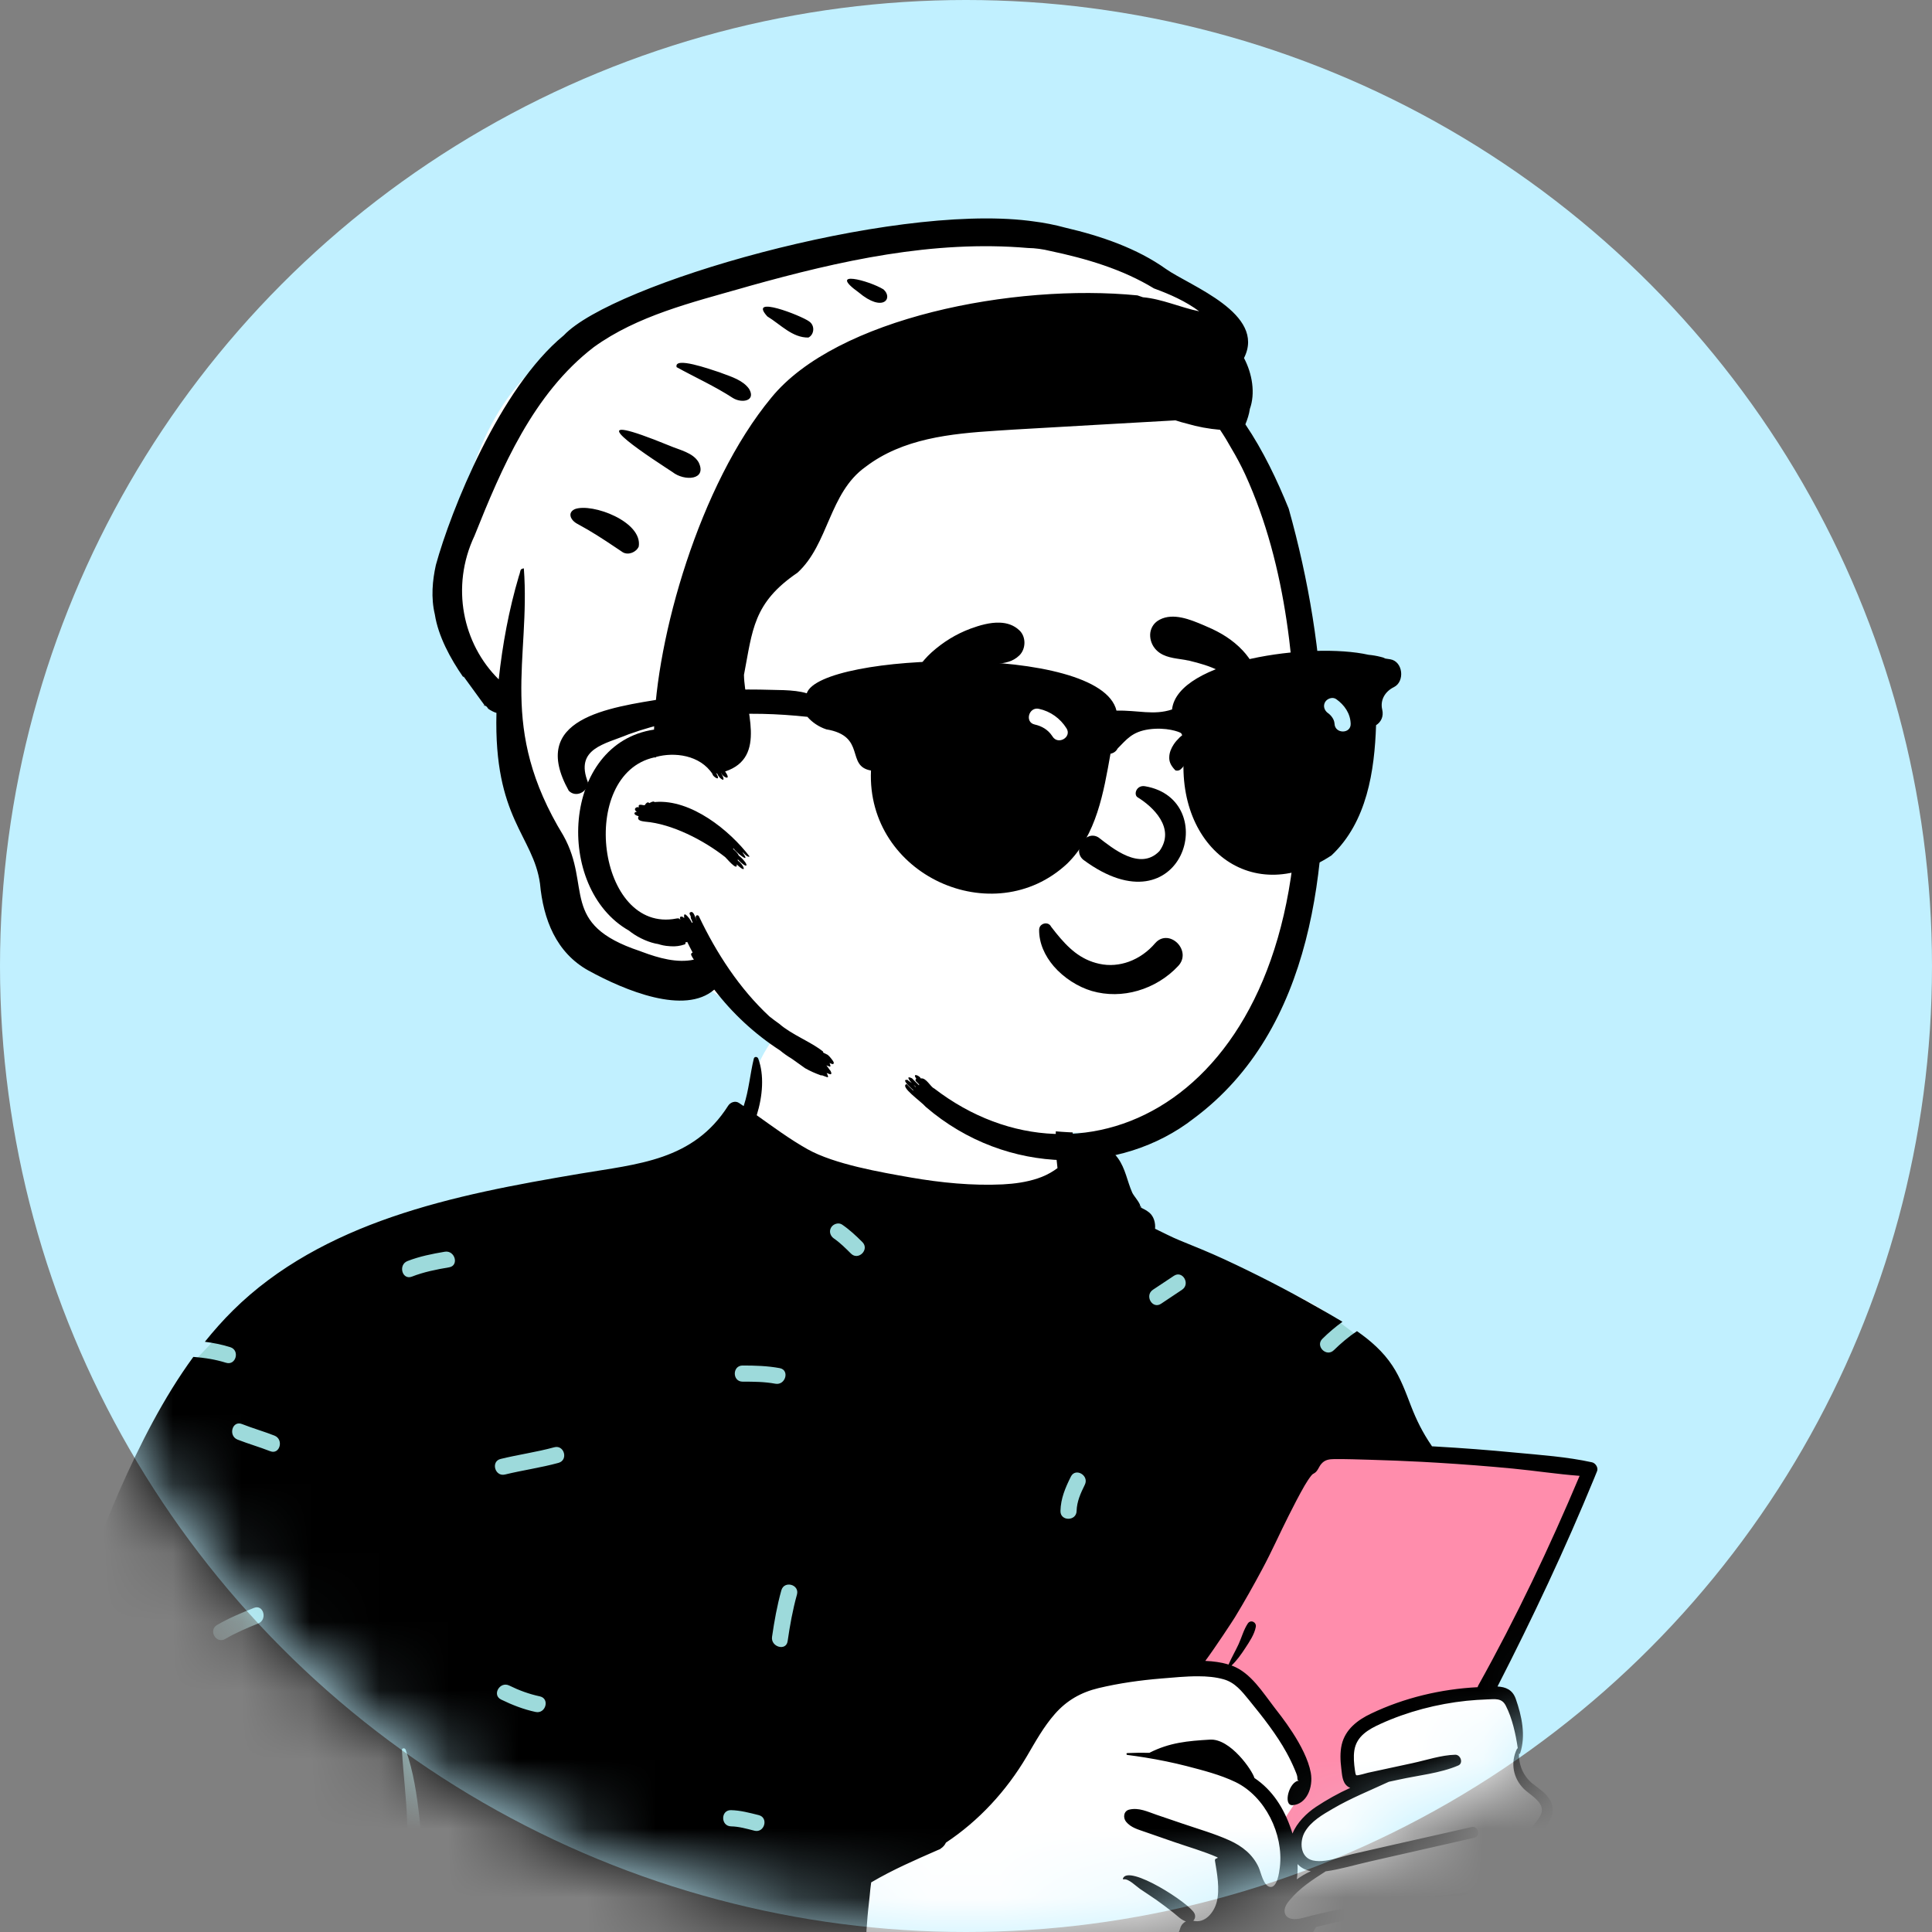 <svg width="28" height="28" viewBox="0 0 28 28" fill="none" xmlns="http://www.w3.org/2000/svg">
<rect x="0" y="0" width="28" height="28" fill="#808080" stroke="none"/>
<ellipse cx="14" cy="14" rx="14" ry="14" fill="#C1F0FF"/>
<mask id="mask0_2009_14438" style="mask-type:alpha" maskUnits="userSpaceOnUse" x="0" y="0" width="28" height="28">
<ellipse cx="14" cy="14" rx="14" ry="14" fill="#C1F0FF"/>
</mask>
<g mask="url(#mask0_2009_14438)">
<path fill-rule="evenodd" clip-rule="evenodd" d="M20.301 20.87C20.045 19.881 19.811 19.461 19.357 19.117C18.933 18.795 18.314 18.524 17.41 18.327C16.469 18.163 16.443 17.674 16.207 16.888C16.138 16.651 15.797 16.588 15.649 16.759C15.629 16.736 15.607 16.716 15.585 16.697C15.605 16.585 15.441 16.262 15.446 16.154C15.503 15.029 15.135 14.464 14.217 14.254C14.017 14.208 12.66 14.181 12.465 14.235C11.613 14.471 10.775 15.218 10.903 16.118C10.636 16.468 10.374 16.681 9.962 16.793C9.32 16.875 9.642 25.972 10.758 31.422C11.236 33.761 22.68 29.78 22.163 28.609C22.236 28.395 22.102 28.159 22.163 27.937C22.206 27.776 22.318 27.71 22.374 27.551C22.453 27.328 22.367 27.028 22.278 26.8C22.242 26.686 22.346 26.564 22.374 26.448C22.511 25.9 22.198 25.949 21.972 25.583C21.976 25.582 22.034 25.32 22.034 25.322C22.069 25.135 21.982 24.896 21.907 24.741C21.855 24.636 21.746 24.57 21.637 24.582C21.747 24.21 21.885 23.901 22.034 23.544C22.297 22.913 22.547 22.253 22.925 21.682C23.08 21.448 22.955 21.233 22.705 21.217C21.894 21.166 21.092 21.049 20.301 20.87Z" fill="white"/>
<path fill-rule="evenodd" clip-rule="evenodd" d="M19.034 20.947L17.184 24.078C17.184 24.078 17.623 24.122 17.8 24.207C17.978 24.293 18.794 25.329 18.794 25.329L18.923 25.9L18.616 26.361L18.736 26.65C18.736 26.65 18.821 26.454 19.034 26.302C19.247 26.15 19.716 25.9 19.716 25.9C19.716 25.9 19.56 25.817 19.56 25.719C19.56 25.621 19.423 25.203 19.716 25.046C20.009 24.888 21.525 24.518 21.525 24.518L23.06 21.279L19.034 20.947Z" fill="#FF8DAC"/>
<path fill-rule="evenodd" clip-rule="evenodd" d="M10.78 16.815L16.655 17.846L19.356 19.117L19.797 19.456L17.184 24.078L13.149 24.814L12.121 27.484L12.331 30.494L18.895 29.711L21.727 29.375L22.392 32.062L22.272 33.167L22.097 33.727L15.078 35.622C15.078 35.622 11.503 35.276 10.869 35.276C10.236 35.276 5.59 35.737 5.59 35.737L4.515 35.622C4.515 35.622 2.137 33.116 1.768 32.224C1.399 31.332 0.602 25.91 0.602 25.91L0.689 25.077L2.744 19.79C2.744 19.79 3.018 19.541 3.364 19.117C3.71 18.692 10.78 16.815 10.78 16.815Z" fill="#9DDADB"/>
<path fill-rule="evenodd" clip-rule="evenodd" d="M21.415 24.452C20.884 24.479 20.352 24.605 19.872 24.834C19.675 24.927 19.497 25.063 19.445 25.285C19.419 25.399 19.425 25.517 19.439 25.631C19.45 25.718 19.452 25.829 19.528 25.888C19.541 25.898 19.554 25.906 19.569 25.911C19.392 25.991 19.223 26.087 19.073 26.186C18.936 26.277 18.795 26.416 18.732 26.573C18.726 26.556 18.721 26.539 18.716 26.523C18.608 26.204 18.442 25.944 18.18 25.768C18.151 25.66 17.832 25.194 17.536 25.212C17.212 25.231 16.951 25.254 16.658 25.403C16.551 25.401 16.444 25.402 16.339 25.407C16.321 25.408 16.322 25.432 16.339 25.434C16.424 25.445 16.51 25.457 16.595 25.471C16.799 25.504 17.001 25.545 17.2 25.596C17.437 25.658 17.683 25.72 17.906 25.827C18.337 26.036 18.604 26.582 18.549 27.057C18.54 27.135 18.51 27.37 18.402 27.346C18.31 27.326 18.274 27.135 18.242 27.064C18.157 26.877 18.002 26.755 17.818 26.672C17.601 26.574 17.368 26.508 17.143 26.431C17.016 26.388 16.889 26.344 16.761 26.301C16.63 26.256 16.506 26.194 16.367 26.226C16.283 26.245 16.273 26.345 16.32 26.402C16.392 26.49 16.499 26.515 16.602 26.552C16.739 26.599 16.875 26.646 17.011 26.694C17.221 26.767 17.442 26.829 17.647 26.919L17.641 26.933C17.624 26.928 17.605 26.945 17.608 26.966C17.639 27.155 17.681 27.374 17.634 27.564C17.596 27.715 17.464 27.881 17.293 27.837C17.32 27.812 17.33 27.77 17.311 27.731C17.244 27.585 16.353 27.012 16.274 27.225C16.271 27.233 16.279 27.238 16.286 27.237C16.354 27.223 16.467 27.338 16.521 27.375C16.599 27.428 16.678 27.479 16.756 27.533C16.84 27.593 16.923 27.655 17.004 27.719C17.067 27.769 17.115 27.822 17.187 27.847C17.149 27.865 17.119 27.899 17.106 27.942C17.073 28.054 17.01 28.149 16.9 28.199C16.785 28.25 16.655 28.218 16.534 28.23C16.369 28.247 16.225 28.326 16.105 28.438C15.852 28.674 15.725 29.09 15.371 29.201C15.16 29.268 14.926 29.226 14.712 29.196C14.473 29.162 14.241 29.135 14 29.171C13.77 29.204 13.553 29.284 13.342 29.381C13.145 29.472 12.927 29.575 12.752 29.711C12.716 29.6 12.68 29.49 12.652 29.377C12.588 29.109 12.552 28.836 12.544 28.561C12.536 28.299 12.551 28.035 12.573 27.774C12.584 27.644 12.602 27.514 12.613 27.384C12.616 27.351 12.622 27.316 12.626 27.281C12.938 27.097 13.266 26.955 13.597 26.81C13.598 26.81 13.599 26.809 13.6 26.809C13.61 26.804 13.62 26.8 13.63 26.796C13.63 26.795 13.63 26.794 13.629 26.794C13.667 26.771 13.693 26.74 13.709 26.705C14.185 26.389 14.584 25.958 14.881 25.455C15.005 25.244 15.125 25.025 15.288 24.84C15.461 24.643 15.667 24.526 15.922 24.465C16.22 24.394 16.527 24.351 16.832 24.326C16.999 24.313 17.185 24.293 17.367 24.294C17.493 24.294 17.617 24.305 17.731 24.337C17.899 24.383 17.997 24.511 18.103 24.64C18.204 24.765 18.305 24.889 18.399 25.019C18.488 25.141 18.573 25.268 18.646 25.401C18.69 25.481 18.73 25.563 18.765 25.647C18.777 25.677 18.793 25.711 18.8 25.742C18.807 25.774 18.794 25.807 18.829 25.807C18.684 25.809 18.588 26.17 18.732 26.162C18.934 26.15 19.036 25.907 18.997 25.692C18.926 25.307 18.543 24.843 18.468 24.744C18.3 24.527 18.128 24.244 17.86 24.142C17.856 24.141 17.852 24.14 17.848 24.138C17.926 24.065 17.988 23.976 18.047 23.886C18.107 23.794 18.18 23.688 18.2 23.578C18.212 23.508 18.125 23.468 18.084 23.529C18.024 23.619 17.995 23.732 17.95 23.83C17.904 23.929 17.849 24.023 17.805 24.124C17.699 24.091 17.585 24.076 17.468 24.071C17.615 23.873 17.866 23.49 17.896 23.441C18.035 23.213 18.167 22.978 18.293 22.742C18.43 22.488 18.547 22.222 18.677 21.965C18.751 21.819 18.826 21.671 18.908 21.529C18.937 21.481 18.967 21.432 19.002 21.388C19.009 21.379 19.017 21.372 19.025 21.364C19.034 21.359 19.043 21.353 19.049 21.35C19.096 21.323 19.113 21.26 19.146 21.22C19.199 21.155 19.262 21.147 19.342 21.146C19.513 21.145 19.685 21.151 19.856 21.156C20.107 21.163 20.358 21.173 20.608 21.186C20.684 21.19 20.76 21.194 20.835 21.199C21.2 21.221 21.564 21.249 21.928 21.284C22.25 21.315 22.571 21.365 22.893 21.389C22.457 22.424 21.974 23.441 21.427 24.422C21.421 24.432 21.417 24.442 21.415 24.452ZM18.997 27.119C18.926 27.151 18.858 27.192 18.794 27.237C18.805 27.166 18.808 27.091 18.805 27.016C18.857 27.072 18.924 27.104 18.997 27.119ZM21.997 25.338C21.992 25.339 21.987 25.341 21.985 25.346C21.888 25.547 21.928 25.771 22.087 25.928C22.171 26.01 22.352 26.103 22.346 26.238C22.341 26.346 22.222 26.438 22.172 26.528C22.125 26.612 22.107 26.703 22.145 26.794C22.193 26.911 22.328 26.957 22.374 27.071C22.433 27.216 22.338 27.391 22.271 27.517C22.209 27.634 22.129 27.751 22.075 27.875C21.718 28.059 20.908 28.395 20.811 28.414C20.692 28.437 20.573 28.459 20.453 28.479C20.224 28.519 19.994 28.556 19.763 28.589C19.632 28.607 19.5 28.625 19.369 28.64C19.254 28.652 19.125 28.669 19.032 28.582C18.846 28.407 18.95 28.115 19.068 27.939C19.071 27.935 19.071 27.932 19.07 27.929C19.181 27.903 19.292 27.872 19.403 27.851C19.616 27.81 19.83 27.776 20.045 27.745C20.486 27.682 20.93 27.64 21.373 27.598C21.483 27.588 21.484 27.415 21.373 27.425C20.736 27.483 20.096 27.539 19.467 27.662C19.31 27.692 19.153 27.727 18.998 27.765C18.924 27.784 18.846 27.812 18.769 27.813C18.764 27.813 18.759 27.813 18.755 27.813C18.604 27.808 18.582 27.679 18.665 27.571C18.675 27.558 18.685 27.545 18.696 27.532C18.843 27.358 19.025 27.241 19.213 27.121C19.424 27.092 19.634 27.028 19.84 26.981C20.349 26.865 20.858 26.749 21.367 26.634C21.467 26.611 21.425 26.457 21.325 26.48C20.938 26.567 20.552 26.655 20.165 26.742L19.599 26.871C19.486 26.896 19.345 26.948 19.212 26.966C19.146 26.975 19.083 26.976 19.026 26.963C18.84 26.919 18.831 26.687 18.911 26.549C19 26.395 19.17 26.298 19.32 26.211C19.58 26.059 19.857 25.949 20.128 25.823C20.176 25.813 20.224 25.802 20.272 25.792C20.551 25.73 20.871 25.7 21.134 25.587C21.212 25.554 21.169 25.43 21.091 25.431C20.887 25.436 20.674 25.509 20.474 25.552C20.259 25.599 20.042 25.645 19.826 25.692C19.805 25.696 19.677 25.737 19.657 25.728C19.645 25.722 19.64 25.68 19.636 25.651C19.623 25.559 19.614 25.462 19.628 25.369C19.66 25.161 19.833 25.063 20.009 24.983C20.4 24.805 20.829 24.694 21.256 24.649C21.355 24.639 21.453 24.633 21.552 24.629C21.668 24.626 21.764 24.605 21.823 24.72C21.916 24.9 21.967 25.132 21.997 25.338ZM21.454 31.88C21.368 31.585 21.392 31.27 21.333 30.969C21.303 30.814 21.262 30.66 21.217 30.509C21.181 30.386 21.12 30.256 21.113 30.128C21.113 30.12 21.123 30.115 21.13 30.119C21.25 30.188 21.343 30.337 21.411 30.453C21.493 30.593 21.556 30.74 21.607 30.894C21.707 31.2 21.79 31.57 21.66 31.88C21.622 31.972 21.486 31.99 21.454 31.88ZM18.126 34.112C17.999 34.023 17.907 33.899 17.799 33.79C17.693 33.682 17.858 33.517 17.965 33.624C18.056 33.718 18.136 33.834 18.244 33.91C18.297 33.946 18.321 34.011 18.287 34.07C18.256 34.121 18.178 34.148 18.126 34.112ZM17.418 30.704C17.65 30.604 17.878 30.495 18.12 30.422C18.265 30.379 18.327 30.605 18.183 30.648C17.959 30.715 17.75 30.814 17.536 30.907C17.399 30.966 17.28 30.764 17.418 30.704ZM14.968 30.634C14.912 30.494 15.138 30.434 15.194 30.572C15.259 30.73 15.332 30.885 15.397 31.044C15.453 31.184 15.227 31.244 15.171 31.106C15.106 30.948 15.033 30.793 14.968 30.634ZM12.551 33.429C12.513 33.479 12.45 33.506 12.39 33.471C12.341 33.441 12.31 33.361 12.348 33.31C12.46 33.162 12.573 33.015 12.704 32.882C12.81 32.774 12.976 32.94 12.87 33.048C12.753 33.166 12.65 33.296 12.551 33.429ZM12.205 17.748C12.312 17.821 12.407 17.91 12.499 18.002C12.605 18.109 12.44 18.275 12.333 18.168C12.255 18.091 12.177 18.012 12.087 17.95C12.034 17.914 12.011 17.848 12.045 17.79C12.075 17.738 12.153 17.712 12.205 17.748ZM15.722 21.518C15.662 21.64 15.607 21.759 15.603 21.898C15.6 22.049 15.365 22.049 15.369 21.898C15.373 21.717 15.44 21.56 15.52 21.4C15.587 21.265 15.789 21.384 15.722 21.518ZM17.013 18.49C17.139 18.406 17.256 18.609 17.131 18.692C17.03 18.76 16.929 18.827 16.827 18.895C16.701 18.979 16.584 18.776 16.709 18.692C16.81 18.625 16.912 18.558 17.013 18.49ZM11.415 23.785C11.394 23.934 11.168 23.87 11.189 23.722C11.222 23.494 11.262 23.27 11.324 23.048C11.365 22.902 11.591 22.964 11.55 23.11C11.488 23.332 11.448 23.557 11.415 23.785ZM10.594 26.469C10.443 26.465 10.443 26.231 10.594 26.234C10.73 26.237 10.864 26.273 10.996 26.306C11.143 26.343 11.08 26.569 10.934 26.532C10.822 26.504 10.709 26.471 10.594 26.469ZM10.29 31.875C10.239 31.901 10.185 31.923 10.133 31.947C10.028 31.995 9.923 32.043 9.819 32.091C9.6 32.192 9.382 32.292 9.164 32.393C8.728 32.595 8.288 32.79 7.851 32.99C7.404 33.194 6.96 33.4 6.515 33.608C6.306 33.705 6.095 33.799 5.884 33.895C5.704 33.976 5.482 34.118 5.284 34.132C5.274 34.132 5.271 34.12 5.276 34.113C5.351 34.028 5.47 33.979 5.568 33.923C5.669 33.867 5.771 33.814 5.872 33.76C6.084 33.648 6.296 33.537 6.51 33.428C6.938 33.212 7.367 32.997 7.796 32.782C8.233 32.563 8.67 32.343 9.111 32.131C9.319 32.032 9.527 31.933 9.735 31.834C9.847 31.78 9.96 31.727 10.073 31.674C10.121 31.651 10.17 31.626 10.22 31.605C10.286 31.578 10.336 31.583 10.404 31.566C10.515 31.539 10.564 31.68 10.478 31.742C10.408 31.793 10.371 31.836 10.29 31.875ZM8.726 34.278C8.702 34.22 8.753 34.148 8.808 34.134C8.875 34.116 8.928 34.157 8.952 34.216C9.016 34.372 9.108 34.515 9.226 34.636C9.331 34.745 9.165 34.91 9.06 34.802C8.912 34.65 8.806 34.473 8.726 34.278ZM7.575 30.517C7.469 30.41 7.634 30.245 7.741 30.351L8.045 30.655C8.152 30.762 7.986 30.927 7.879 30.821L7.575 30.517ZM4.46 30.022C4.242 30.086 3.987 30.145 3.838 30.331C3.831 30.34 3.819 30.328 3.823 30.319C4.014 29.924 4.56 29.786 4.939 29.647C5.206 29.549 5.481 29.468 5.758 29.396C5.73 29.08 5.806 28.741 5.833 28.427C5.861 28.091 5.884 27.755 5.896 27.418C5.908 27.075 5.911 26.729 5.9 26.386C5.888 26.044 5.844 25.705 5.825 25.364C5.823 25.331 5.869 25.33 5.879 25.357C5.994 25.674 6.043 26.024 6.08 26.358C6.119 26.702 6.131 27.045 6.127 27.39C6.121 27.746 6.101 28.101 6.072 28.455C6.059 28.623 6.043 28.791 6.029 28.959C6.017 29.087 6.012 29.214 5.986 29.338C6.153 29.297 6.32 29.258 6.487 29.221C7.019 29.101 7.554 28.989 8.083 28.859C8.343 28.796 8.6 28.719 8.859 28.651C9.103 28.588 9.36 28.51 9.61 28.482C9.7 28.471 9.711 28.594 9.652 28.635C9.448 28.778 9.178 28.878 8.943 28.957C8.707 29.038 8.462 29.095 8.22 29.155C7.716 29.279 7.207 29.38 6.699 29.486C6.192 29.591 5.684 29.696 5.182 29.826C4.94 29.889 4.7 29.952 4.46 30.022ZM3.264 23.753C3.133 23.83 3.015 23.628 3.145 23.551C3.316 23.451 3.497 23.376 3.68 23.303C3.82 23.247 3.88 23.474 3.742 23.529C3.578 23.595 3.417 23.664 3.264 23.753ZM2.791 32.459C2.661 32.534 2.543 32.332 2.673 32.256C2.856 32.15 3.057 32.079 3.247 31.986C3.382 31.92 3.5 32.122 3.365 32.189C3.175 32.282 2.975 32.352 2.791 32.459ZM2.579 27.517C2.705 27.637 2.874 27.694 3.033 27.757C3.172 27.812 3.111 28.038 2.971 27.983C2.773 27.904 2.571 27.832 2.413 27.683C2.304 27.579 2.47 27.413 2.579 27.517ZM3.978 20.806C4.117 20.861 4.056 21.087 3.916 21.032C3.76 20.971 3.599 20.925 3.443 20.864C3.304 20.809 3.365 20.583 3.506 20.638C3.661 20.699 3.822 20.745 3.978 20.806ZM6.446 18.141C6.594 18.116 6.657 18.342 6.509 18.367C6.325 18.398 6.143 18.434 5.969 18.502C5.828 18.556 5.767 18.33 5.906 18.276C6.081 18.208 6.262 18.172 6.446 18.141ZM7.262 24.631C7.126 24.564 7.245 24.362 7.38 24.428C7.522 24.498 7.669 24.552 7.824 24.585C7.972 24.617 7.909 24.843 7.762 24.811C7.588 24.774 7.422 24.709 7.262 24.631ZM8.032 20.975C8.178 20.935 8.24 21.161 8.094 21.201C7.839 21.271 7.576 21.307 7.318 21.37C7.172 21.405 7.11 21.179 7.256 21.144C7.513 21.081 7.777 21.045 8.032 20.975ZM11.3 19.828C11.448 19.855 11.385 20.081 11.237 20.054C11.081 20.025 10.921 20.024 10.762 20.024C10.611 20.024 10.612 19.79 10.762 19.79C10.943 19.79 11.122 19.795 11.3 19.828ZM21.957 21.052C21.574 21.015 21.191 20.986 20.806 20.964C20.789 20.963 20.771 20.962 20.753 20.961C20.751 20.957 20.748 20.953 20.746 20.949C20.62 20.765 20.528 20.581 20.448 20.373C20.372 20.175 20.298 19.971 20.18 19.793C20.046 19.589 19.864 19.43 19.666 19.292C19.545 19.373 19.433 19.468 19.331 19.568C19.223 19.674 19.058 19.508 19.165 19.403C19.256 19.313 19.353 19.231 19.456 19.156C19.337 19.084 19.217 19.016 19.099 18.949C18.657 18.697 18.204 18.464 17.742 18.25C17.528 18.151 17.31 18.063 17.091 17.974C16.974 17.926 16.858 17.864 16.74 17.808C16.748 17.725 16.723 17.632 16.66 17.577C16.612 17.537 16.576 17.522 16.52 17.494C16.507 17.489 16.499 17.487 16.496 17.485C16.498 17.486 16.506 17.488 16.519 17.492C16.549 17.506 16.551 17.502 16.526 17.48C16.524 17.433 16.431 17.333 16.409 17.284C16.335 17.116 16.312 16.938 16.202 16.785C16.051 16.575 15.796 16.495 15.559 16.567C15.535 16.313 15.528 16.049 15.433 15.823C15.43 15.817 15.422 15.814 15.418 15.821C15.318 15.99 15.31 16.179 15.302 16.375C15.295 16.558 15.302 16.746 15.326 16.929C15.311 16.94 15.295 16.952 15.279 16.962C15.204 17.012 15.122 17.051 15.037 17.079C14.874 17.133 14.703 17.156 14.532 17.165C14.091 17.186 13.637 17.141 13.204 17.066C12.765 16.989 12.093 16.874 11.703 16.655C11.445 16.51 11.208 16.334 10.967 16.163C11.055 15.881 11.077 15.579 10.989 15.342C10.978 15.313 10.934 15.308 10.925 15.342C10.87 15.568 10.854 15.796 10.781 16.02C10.78 16.023 10.779 16.027 10.777 16.03C10.755 16.015 10.732 15.999 10.709 15.984C10.656 15.949 10.585 15.975 10.553 16.025C10.047 16.822 9.246 16.868 8.405 17.01C7.484 17.166 6.559 17.334 5.674 17.639C4.827 17.931 4.019 18.355 3.378 18.99C3.233 19.133 3.097 19.287 2.969 19.446C3.093 19.462 3.216 19.486 3.337 19.524C3.481 19.569 3.419 19.796 3.275 19.75C3.119 19.701 2.961 19.677 2.802 19.665C2.367 20.261 2.027 20.936 1.733 21.601C1.17 22.875 0.804 24.233 0.635 25.615C0.728 25.559 0.822 25.507 0.919 25.457C1.053 25.389 1.171 25.591 1.037 25.66C0.888 25.736 0.743 25.819 0.602 25.91C0.541 26.515 0.517 27.124 0.531 27.732C0.566 29.181 0.761 30.673 1.204 32.056C1.421 32.734 1.709 33.407 2.137 33.981C2.331 34.24 2.551 34.475 2.811 34.67C2.936 34.765 3.069 34.85 3.21 34.921C3.39 35.014 3.626 35.044 3.782 35.175C3.833 35.218 3.872 35.275 3.902 35.339C3.885 35.461 3.883 35.583 3.916 35.705C3.927 35.743 3.956 35.774 3.991 35.789C3.992 35.799 3.992 35.81 3.992 35.82C3.992 35.824 3.999 35.825 3.999 35.821C4.001 35.812 4.002 35.803 4.004 35.793C4.015 35.797 4.027 35.799 4.04 35.799C4.485 35.8 4.93 35.79 5.375 35.775C5.341 35.669 5.304 35.564 5.268 35.459C5.219 35.316 5.446 35.255 5.494 35.397C5.536 35.52 5.58 35.642 5.619 35.766C6.096 35.748 6.573 35.727 7.049 35.711C8.062 35.678 9.075 35.666 10.089 35.645C11.662 35.612 13.248 35.543 14.824 35.61C14.878 35.495 14.939 35.382 14.997 35.267C15.065 35.133 15.267 35.252 15.199 35.386C15.159 35.465 15.117 35.543 15.078 35.622C15.397 35.639 15.716 35.661 16.034 35.691C16.577 35.742 17.115 35.832 17.657 35.889C18.209 35.946 18.748 35.936 19.296 35.845C19.394 35.828 19.452 35.769 19.476 35.695C19.477 35.695 19.477 35.694 19.478 35.693C19.506 35.66 19.532 35.633 19.56 35.609C19.592 35.588 19.627 35.57 19.669 35.555C19.746 35.525 19.826 35.507 19.907 35.495C19.997 35.482 20.088 35.481 20.177 35.47C20.253 35.46 20.327 35.446 20.401 35.428C20.533 35.396 20.659 35.355 20.785 35.3C20.894 35.253 20.992 35.184 21.086 35.109C21.278 34.968 21.445 34.789 21.591 34.602C21.676 34.493 21.756 34.379 21.829 34.261C21.955 34.057 22.063 33.844 22.172 33.63C22.212 33.567 22.248 33.502 22.281 33.436C22.068 33.373 21.853 33.322 21.627 33.318C21.476 33.316 21.476 33.081 21.627 33.084C21.886 33.088 22.131 33.148 22.374 33.22C22.386 33.189 22.397 33.157 22.408 33.125C22.437 33.058 22.461 32.989 22.481 32.919C22.492 32.888 22.504 32.856 22.516 32.825C22.542 32.715 22.569 32.605 22.595 32.495C22.648 32.32 22.69 32.141 22.721 31.961C22.747 31.842 22.767 31.722 22.78 31.601C22.821 31.307 22.854 31.014 22.857 30.717C22.853 30.534 22.841 30.351 22.822 30.169C22.813 30.045 22.799 29.922 22.779 29.8C22.754 29.619 22.729 29.439 22.687 29.26C22.656 29.138 22.625 29.017 22.593 28.896C22.515 28.643 22.423 28.395 22.317 28.153C22.311 28.138 22.281 28.104 22.263 28.104C22.25 28.104 22.231 28.116 22.237 28.133C22.238 28.134 22.238 28.136 22.239 28.137C22.233 28.123 22.227 28.109 22.221 28.096C22.216 28.083 22.195 28.057 22.179 28.057C22.178 28.057 22.177 28.057 22.176 28.058C22.18 28.055 22.184 28.051 22.188 28.046C22.293 27.922 22.361 27.758 22.437 27.614C22.499 27.495 22.558 27.37 22.575 27.235C22.59 27.117 22.57 27.001 22.496 26.906C22.411 26.797 22.253 26.746 22.341 26.589C22.441 26.41 22.588 26.255 22.441 26.052C22.367 25.949 22.248 25.892 22.16 25.802C22.059 25.698 22.011 25.559 22.014 25.417C22.02 25.421 22.028 25.419 22.031 25.41C22.116 25.154 22.055 24.872 21.968 24.622C21.92 24.486 21.82 24.449 21.703 24.442C22.209 23.454 22.683 22.45 23.105 21.422C23.119 21.389 23.133 21.355 23.146 21.321C23.167 21.271 23.123 21.204 23.073 21.193C22.709 21.113 22.328 21.087 21.957 21.052Z" fill="black"/>
</g>
<path fill-rule="evenodd" clip-rule="evenodd" d="M13.877 3.391C15.188 3.391 16.761 4.027 16.895 4.04L16.899 4.04C16.969 4.04 17.244 4.249 17.724 4.668L17.204 5.682L17.246 5.722C17.447 5.915 17.619 6.091 17.755 6.229C18.861 7.361 19.061 11.803 18.8 13.353C18.539 14.902 18.056 16.418 15.806 16.418C13.557 16.418 11.055 15.066 10.669 14.645C10.412 14.364 10.123 14.229 9.803 14.241C9.79 14.224 9.777 14.208 9.764 14.191L9.717 14.185C9.273 14.12 8.956 14.034 8.764 13.925C8.389 13.713 7.977 12.598 7.977 12.352C7.977 12.109 7.361 10.34 7.349 10.152L7.349 10.147C7.349 9.991 6.545 9.271 6.545 9.043C6.545 8.814 6.383 8.828 6.545 8.023L6.592 7.786C6.764 6.929 7.102 5.509 8.389 4.892C9.803 4.214 12.552 3.391 13.877 3.391Z" fill="white"/>
<path fill-rule="evenodd" clip-rule="evenodd" d="M17.211 5.678C16.915 5.689 16.596 5.703 16.265 5.721C15.552 5.761 14.797 5.82 14.121 5.907C13.43 5.996 12.878 6.108 12.543 6.235C12.36 6.305 12.127 6.511 11.883 6.938C11.648 7.35 11.455 7.875 11.303 8.415C11.153 8.949 11.052 9.47 10.988 9.859C10.956 10.053 10.934 10.212 10.92 10.322C10.913 10.377 10.908 10.419 10.904 10.447L10.901 10.478L10.9 10.484L10.9 10.485L10.9 10.486L10.9 10.486L10.9 10.486L10.857 10.906L10.476 11.086L10.476 11.086L10.476 11.087L10.475 11.087L10.475 11.087L10.475 11.087L10.474 11.088L10.459 11.095C10.446 11.101 10.425 11.112 10.397 11.126C10.34 11.155 10.258 11.199 10.158 11.257C9.956 11.372 9.692 11.538 9.431 11.739L9.422 11.746L9.422 11.773C9.423 11.862 9.425 11.983 9.432 12.113C9.44 12.245 9.452 12.377 9.47 12.489C9.474 12.518 9.479 12.543 9.484 12.566C9.537 12.586 9.607 12.607 9.693 12.626C9.807 12.652 9.921 12.669 10.009 12.68C10.052 12.685 10.087 12.688 10.11 12.69L10.134 12.692L10.138 12.693L10.138 12.693L10.139 12.693L10.139 12.693L10.139 12.693L10.139 12.693L10.139 12.693L10.659 12.726L10.809 13.226L10.992 13.838L11.033 13.976L11.02 14.119L10.952 14.88C10.82 14.79 10.724 14.713 10.67 14.653C10.413 14.372 10.124 14.238 9.804 14.25L9.765 14.2L9.717 14.193C9.645 14.183 9.576 14.172 9.51 14.16L9.513 14.129L9.51 14.12C9.463 14.111 9.414 14.101 9.364 14.09C9.191 14.051 8.978 13.991 8.778 13.895C8.73 13.871 8.673 13.842 8.612 13.804C8.286 13.438 7.977 12.573 7.977 12.361C7.977 12.32 7.96 12.236 7.931 12.124C7.927 12.04 7.925 11.961 7.924 11.892C7.878 11.793 7.85 11.677 7.852 11.541C7.856 11.238 8.023 11.022 8.105 10.926C8.209 10.804 8.347 10.681 8.514 10.552C8.844 10.297 9.17 10.094 9.412 9.955L9.46 9.928C9.473 9.837 9.489 9.732 9.508 9.616C9.578 9.191 9.69 8.614 9.859 8.01C10.027 7.411 10.259 6.756 10.581 6.194C10.893 5.647 11.348 5.084 12.011 4.833C12.52 4.639 13.219 4.511 13.929 4.419C14.655 4.326 15.45 4.264 16.182 4.224C16.511 4.205 16.829 4.191 17.125 4.18C17.264 4.284 17.464 4.45 17.724 4.677L17.211 5.678ZM9.401 12.527C9.401 12.527 9.404 12.529 9.41 12.533C9.403 12.53 9.4 12.527 9.401 12.527Z" fill="white"/>
<path fill-rule="evenodd" clip-rule="evenodd" d="M8.171 4.86C8.876 4.112 12.88 2.954 14.906 3.199L14.967 3.207C15.129 3.227 15.288 3.258 15.445 3.301C15.954 3.419 16.479 3.599 16.899 3.899C17.249 4.145 18.355 4.546 18.029 5.189C18.15 5.418 18.195 5.701 18.114 5.926C18.103 6.004 18.079 6.076 18.049 6.15C18.307 6.531 18.511 6.962 18.677 7.372C18.966 8.404 19.146 9.477 19.172 10.53C19.26 12.529 19.041 14.918 17.299 16.211C16.247 17.03 14.599 17.058 13.417 16.042C13.35 15.962 13.034 15.748 13.139 15.711C13.171 15.744 13.203 15.776 13.236 15.807C13.234 15.804 13.234 15.8 13.235 15.797L13.204 15.769C13.146 15.715 13.07 15.637 13.156 15.652C13.16 15.657 13.164 15.661 13.168 15.665C13.186 15.676 13.2 15.685 13.211 15.694L13.216 15.698L13.214 15.696C13.165 15.643 13.136 15.59 13.209 15.624L13.219 15.629C13.252 15.663 13.285 15.697 13.319 15.729C13.319 15.725 13.319 15.721 13.321 15.717L13.29 15.686C13.259 15.656 13.264 15.656 13.279 15.632C13.213 15.539 13.336 15.594 13.344 15.63C13.421 15.612 13.488 15.756 13.538 15.774C15.705 17.44 18.85 15.961 18.799 11.318L18.799 11.227C18.784 9.743 18.659 8.217 18.045 6.873C17.985 6.744 17.918 6.618 17.845 6.496C17.794 6.404 17.74 6.315 17.682 6.229C17.518 6.215 17.357 6.186 17.199 6.139C17.144 6.126 17.09 6.11 17.036 6.092C16.249 6.135 15.479 6.182 14.69 6.226L14.443 6.242C13.774 6.285 13.083 6.354 12.543 6.767C12.014 7.144 12.011 7.886 11.558 8.3C10.912 8.739 10.907 9.134 10.782 9.781C10.791 10.268 11.13 10.976 10.509 11.181C10.614 11.331 10.468 11.259 10.457 11.207C10.456 11.207 10.454 11.207 10.453 11.207C10.547 11.38 10.41 11.271 10.398 11.216C10.39 11.214 10.383 11.208 10.376 11.201C10.469 11.353 10.318 11.246 10.327 11.219C10.145 10.94 9.772 10.897 9.508 10.97C9.505 10.98 9.493 10.981 9.486 10.976C8.366 11.219 8.655 13.537 9.803 13.312C9.852 13.302 9.851 13.326 9.86 13.328C9.834 13.259 9.909 13.287 9.908 13.302L9.912 13.301C9.916 13.301 9.914 13.301 9.917 13.302C9.891 13.159 10.036 13.365 10.024 13.374C10.029 13.371 10.034 13.37 10.038 13.369L10.033 13.356C10.009 13.292 10.011 13.319 10.011 13.282C9.993 13.237 9.992 13.257 9.996 13.227C10.059 13.178 10.078 13.327 10.099 13.338C10.063 13.287 10.092 13.246 10.126 13.273C10.384 13.817 10.718 14.328 11.15 14.73C11.197 14.767 11.245 14.804 11.294 14.838C11.477 14.998 11.759 15.101 11.931 15.242C11.931 15.245 11.93 15.248 11.928 15.251L11.932 15.254L11.936 15.258L11.995 15.287C12.013 15.302 12.029 15.318 12.043 15.337C12.058 15.354 12.071 15.373 12.082 15.393C12.088 15.418 12.075 15.428 12.052 15.418C12.042 15.414 12.031 15.41 12.021 15.406C12.022 15.407 12.022 15.408 12.023 15.408C12.026 15.413 12.049 15.466 12.023 15.458L12.02 15.456C12.005 15.451 11.991 15.445 11.977 15.44C11.993 15.46 12.009 15.483 12.022 15.502C12.037 15.517 12.045 15.534 12.049 15.555C12.048 15.566 12.042 15.57 12.031 15.569C12.014 15.563 11.997 15.557 11.98 15.551L11.985 15.56C11.997 15.584 12.014 15.623 11.984 15.61C11.959 15.602 11.934 15.592 11.909 15.583C11.907 15.587 11.903 15.588 11.895 15.584C11.817 15.556 11.741 15.523 11.669 15.482C11.605 15.436 11.541 15.391 11.477 15.345C11.417 15.309 11.359 15.269 11.304 15.223C10.934 14.984 10.609 14.68 10.352 14.342C9.922 14.714 9.062 14.358 8.53 14.067C8.059 13.806 7.874 13.324 7.826 12.805C7.727 12.105 7.155 11.866 7.195 10.331C7.194 10.331 7.193 10.331 7.192 10.331C7.171 10.325 7.151 10.316 7.132 10.306C7.112 10.296 7.094 10.285 7.076 10.272L7.055 10.242C7.044 10.236 7.034 10.23 7.026 10.223L7.022 10.228C7.01 10.243 7.018 10.221 7.019 10.216L6.982 10.166C6.894 10.046 6.797 9.911 6.718 9.803L6.716 9.807C6.714 9.81 6.713 9.813 6.714 9.814C6.527 9.545 6.351 9.22 6.302 8.905C6.244 8.663 6.267 8.413 6.317 8.188C6.533 7.402 7.241 5.623 8.171 4.86ZM13.254 15.734L13.242 15.723L13.252 15.736C13.258 15.743 13.263 15.749 13.272 15.755C13.272 15.753 13.272 15.751 13.272 15.749C13.266 15.744 13.26 15.739 13.254 15.734ZM14.897 3.594C13.524 3.476 12.172 3.779 10.861 4.145L10.771 4.171C10.025 4.384 9.237 4.575 8.607 5.03C7.727 5.705 7.272 6.777 6.876 7.767C6.529 8.503 6.706 9.332 7.228 9.846C7.283 9.336 7.375 8.84 7.52 8.349C7.55 8.272 7.527 8.247 7.592 8.237C7.691 9.561 7.207 10.54 8.165 12.11C8.58 12.851 8.099 13.393 9.273 13.783L9.305 13.795C9.549 13.887 9.816 13.96 10.056 13.908L10.034 13.873C10.013 13.837 10.006 13.82 10.038 13.805C10.037 13.803 10.036 13.801 10.035 13.799C10.009 13.75 9.984 13.701 9.96 13.651C9.951 13.655 9.941 13.657 9.931 13.659C9.937 13.671 9.938 13.684 9.92 13.688C9.856 13.71 9.789 13.719 9.721 13.714L9.707 13.713C9.63 13.709 9.582 13.695 9.539 13.682C9.524 13.679 9.51 13.677 9.496 13.674C9.357 13.643 9.21 13.565 9.115 13.487C8.029 12.871 8.141 10.772 9.479 10.574C9.507 9.253 10.135 7.024 11.178 5.764C12.121 4.606 14.695 4.104 16.485 4.281C16.511 4.29 16.537 4.299 16.564 4.308C16.84 4.332 17.103 4.455 17.38 4.512C17.181 4.364 16.956 4.265 16.724 4.18C16.262 3.898 15.732 3.745 15.22 3.637C15.114 3.611 15.007 3.596 14.897 3.594ZM9.418 11.635C9.49 11.596 9.482 11.634 9.498 11.623C10.016 11.581 10.574 12.034 10.863 12.412C10.84 12.435 10.778 12.365 10.767 12.354C10.766 12.355 10.764 12.356 10.762 12.357L10.771 12.368C10.888 12.537 10.655 12.339 10.633 12.298C10.63 12.3 10.626 12.301 10.621 12.3C10.64 12.318 10.696 12.365 10.706 12.399L10.721 12.411C10.861 12.532 10.85 12.622 10.69 12.451C10.694 12.459 10.695 12.466 10.693 12.472L10.698 12.476C10.777 12.531 10.841 12.684 10.677 12.527C10.694 12.642 10.514 12.42 10.509 12.421C10.198 12.177 9.74 11.94 9.35 11.908L9.336 11.906C9.265 11.897 9.231 11.876 9.256 11.829C9.168 11.808 9.189 11.765 9.23 11.766C9.168 11.725 9.224 11.686 9.26 11.701C9.235 11.633 9.335 11.679 9.344 11.669C9.396 11.589 9.409 11.656 9.418 11.635ZM8.333 7.378C8.582 7.287 9.316 7.56 9.257 7.921C9.222 8.003 9.107 8.051 9.026 8.004L8.92 7.933C8.737 7.81 8.571 7.702 8.373 7.595C8.266 7.541 8.219 7.428 8.333 7.378ZM9.747 6.842L9.651 6.779C9.133 6.44 8.401 5.927 9.7 6.458C9.848 6.522 10.044 6.559 10.125 6.7C10.252 6.96 9.918 6.977 9.747 6.842ZM9.806 5.321C9.764 5.163 10.281 5.348 10.432 5.397L10.455 5.406C10.601 5.46 10.769 5.511 10.857 5.637C10.959 5.812 10.752 5.848 10.623 5.769C10.359 5.597 10.07 5.467 9.806 5.321ZM11.121 4.586C10.83 4.268 11.609 4.573 11.725 4.657L11.729 4.66C11.816 4.721 11.798 4.853 11.716 4.892C11.483 4.896 11.312 4.702 11.121 4.586ZM12.445 4.238C11.982 3.905 12.592 4.064 12.804 4.194C12.948 4.321 12.8 4.536 12.445 4.238Z" fill="black"/>
<path fill-rule="evenodd" clip-rule="evenodd" d="M16.491 14.358C16.275 14.421 16.043 14.426 15.823 14.362C15.624 14.303 15.419 14.174 15.272 14.004C15.142 13.852 15.057 13.668 15.06 13.472C15.061 13.45 15.069 13.431 15.081 13.416C15.095 13.401 15.113 13.39 15.133 13.385C15.153 13.38 15.175 13.382 15.193 13.39C15.21 13.398 15.224 13.411 15.233 13.43C15.256 13.459 15.278 13.489 15.301 13.517C15.482 13.741 15.658 13.908 15.931 13.968C16.079 14.001 16.227 13.986 16.362 13.937C16.507 13.884 16.639 13.79 16.741 13.67C16.788 13.616 16.843 13.594 16.896 13.594C16.957 13.593 17.017 13.622 17.063 13.667C17.107 13.711 17.137 13.771 17.14 13.835C17.142 13.89 17.124 13.948 17.076 13.999C16.918 14.169 16.712 14.294 16.491 14.358ZM16.484 11.553C16.705 11.687 17.042 12.001 16.804 12.334C16.524 12.628 16.121 12.291 15.922 12.138C15.738 12.02 15.531 12.324 15.702 12.462C17.138 13.525 17.72 11.588 16.596 11.395C16.472 11.373 16.426 11.511 16.484 11.553ZM14.415 10.961C14.344 10.916 14.26 10.9 14.168 10.942C14.095 10.975 13.968 11.085 13.88 11.229C13.819 11.328 13.776 11.444 13.785 11.564C13.787 11.592 13.777 11.613 13.761 11.628C13.748 11.64 13.729 11.649 13.707 11.652C13.689 11.654 13.668 11.652 13.651 11.647C13.619 11.637 13.602 11.616 13.595 11.599C13.534 11.435 13.56 11.251 13.63 11.086C13.723 10.863 13.893 10.675 14.005 10.615C14.195 10.512 14.42 10.507 14.611 10.612C14.773 10.702 14.875 10.846 14.976 10.994C14.997 11.025 15.019 11.056 15.041 11.087C15.085 11.148 15.089 11.209 15.072 11.261C15.053 11.318 15.005 11.367 14.945 11.392C14.889 11.416 14.824 11.419 14.767 11.395C14.718 11.375 14.674 11.335 14.646 11.267C14.598 11.153 14.519 11.028 14.415 10.961ZM18.025 11.214C17.977 11.24 17.938 11.247 17.884 11.231C17.855 11.222 17.825 11.205 17.802 11.182C17.779 11.159 17.762 11.13 17.756 11.099C17.74 11.021 17.698 10.948 17.637 10.9C17.585 10.86 17.519 10.838 17.447 10.85C17.368 10.863 17.293 10.914 17.242 10.973C17.224 10.993 17.211 11.015 17.197 11.038C17.172 11.08 17.147 11.119 17.112 11.149C17.099 11.161 17.079 11.169 17.06 11.169C17.052 11.169 17.044 11.168 17.036 11.166C16.958 11.087 16.943 11.028 16.946 10.969C16.948 10.907 16.973 10.844 17.012 10.786C17.105 10.649 17.28 10.536 17.399 10.511C17.561 10.476 17.722 10.518 17.851 10.608C17.984 10.702 18.083 10.846 18.113 11.009C18.121 11.049 18.118 11.091 18.103 11.128C18.088 11.164 18.063 11.195 18.025 11.214ZM14.773 9.499C14.675 9.594 14.56 9.609 14.444 9.622C14.379 9.629 14.327 9.635 14.276 9.646C14.136 9.678 13.998 9.726 13.872 9.794C13.74 9.866 13.596 9.952 13.493 10.063C13.468 10.089 13.445 10.117 13.422 10.144C13.401 10.169 13.38 10.194 13.359 10.217C13.334 10.244 13.311 10.272 13.287 10.3C13.273 10.324 13.27 10.33 13.267 10.336C13.263 10.345 13.258 10.355 13.252 10.367C13.244 10.382 13.235 10.398 13.225 10.413C13.209 10.44 13.2 10.448 13.193 10.451C13.18 10.457 13.168 10.459 13.157 10.458C13.146 10.456 13.136 10.451 13.126 10.443C13.076 10.4 13.061 10.331 13.063 10.258C13.065 10.146 13.106 10.022 13.144 9.946C13.232 9.77 13.355 9.586 13.502 9.454C13.67 9.304 13.854 9.19 14.065 9.111C14.196 9.063 14.348 9.018 14.491 9.024C14.594 9.028 14.692 9.058 14.773 9.135C14.823 9.181 14.847 9.248 14.847 9.315C14.847 9.383 14.822 9.451 14.773 9.499ZM18.223 10.368C18.217 10.378 18.209 10.385 18.199 10.389C18.189 10.394 18.178 10.395 18.167 10.393C18.156 10.391 18.146 10.386 18.138 10.379C18.131 10.372 18.125 10.363 18.122 10.351C18.057 10.067 17.932 9.856 17.664 9.72C17.532 9.653 17.381 9.61 17.237 9.576C17.195 9.566 17.151 9.56 17.107 9.553C16.968 9.533 16.828 9.51 16.737 9.397C16.683 9.33 16.66 9.243 16.672 9.164C16.685 9.089 16.728 9.021 16.808 8.98C17.005 8.878 17.25 8.978 17.449 9.063C17.464 9.07 17.478 9.076 17.492 9.082C17.687 9.164 17.865 9.272 18.011 9.428C18.127 9.551 18.234 9.733 18.277 9.92C18.313 10.076 18.305 10.235 18.223 10.368Z" fill="black"/>
<path fill-rule="evenodd" clip-rule="evenodd" d="M20.149 9.555C20.125 9.551 20.101 9.548 20.077 9.544C20.058 9.533 20.036 9.525 20.01 9.52C19.951 9.505 19.893 9.495 19.835 9.49C18.999 9.302 17.066 9.569 16.986 10.282C16.72 10.371 16.49 10.291 16.181 10.299C15.946 9.318 11.887 9.456 11.692 10.048C11.691 10.048 11.691 10.048 11.69 10.047C11.502 9.989 11.226 10.003 11.011 9.994C10.553 9.985 10.094 10.025 9.645 10.122C8.806 10.255 7.659 10.412 8.243 11.46C8.244 11.461 8.244 11.461 8.244 11.461L8.244 11.461C8.345 11.564 8.515 11.481 8.522 11.341C8.325 10.845 8.769 10.785 9.11 10.642C9.959 10.337 10.824 10.295 11.702 10.389C11.768 10.467 11.868 10.535 11.975 10.57C12.562 10.668 12.252 11.103 12.623 11.167C12.555 12.685 14.399 13.514 15.467 12.516C15.893 12.099 15.995 11.481 16.094 10.924C16.146 10.913 16.179 10.884 16.199 10.846C16.325 10.721 16.404 10.605 16.652 10.57C16.901 10.536 17.092 10.605 17.118 10.626C17.125 10.639 17.132 10.652 17.14 10.666C17.151 10.685 17.167 10.701 17.184 10.713C16.939 12.225 18.112 13.181 19.297 12.397C19.812 11.913 19.921 11.171 19.943 10.51C20.012 10.467 20.057 10.386 20.032 10.283C19.999 10.142 20.077 10.019 20.202 9.958C20.363 9.878 20.335 9.586 20.149 9.555ZM15.057 10.273C14.91 10.24 14.847 10.467 14.995 10.5C15.099 10.523 15.188 10.575 15.248 10.665L15.254 10.674C15.334 10.802 15.537 10.684 15.457 10.556C15.366 10.411 15.224 10.309 15.057 10.273ZM19.365 10.132C19.313 10.096 19.235 10.123 19.205 10.174C19.172 10.231 19.193 10.294 19.242 10.332L19.247 10.335C19.291 10.367 19.335 10.423 19.34 10.481L19.341 10.488C19.346 10.639 19.581 10.639 19.575 10.488C19.57 10.339 19.484 10.216 19.365 10.132Z" fill="black"/>
</svg>
